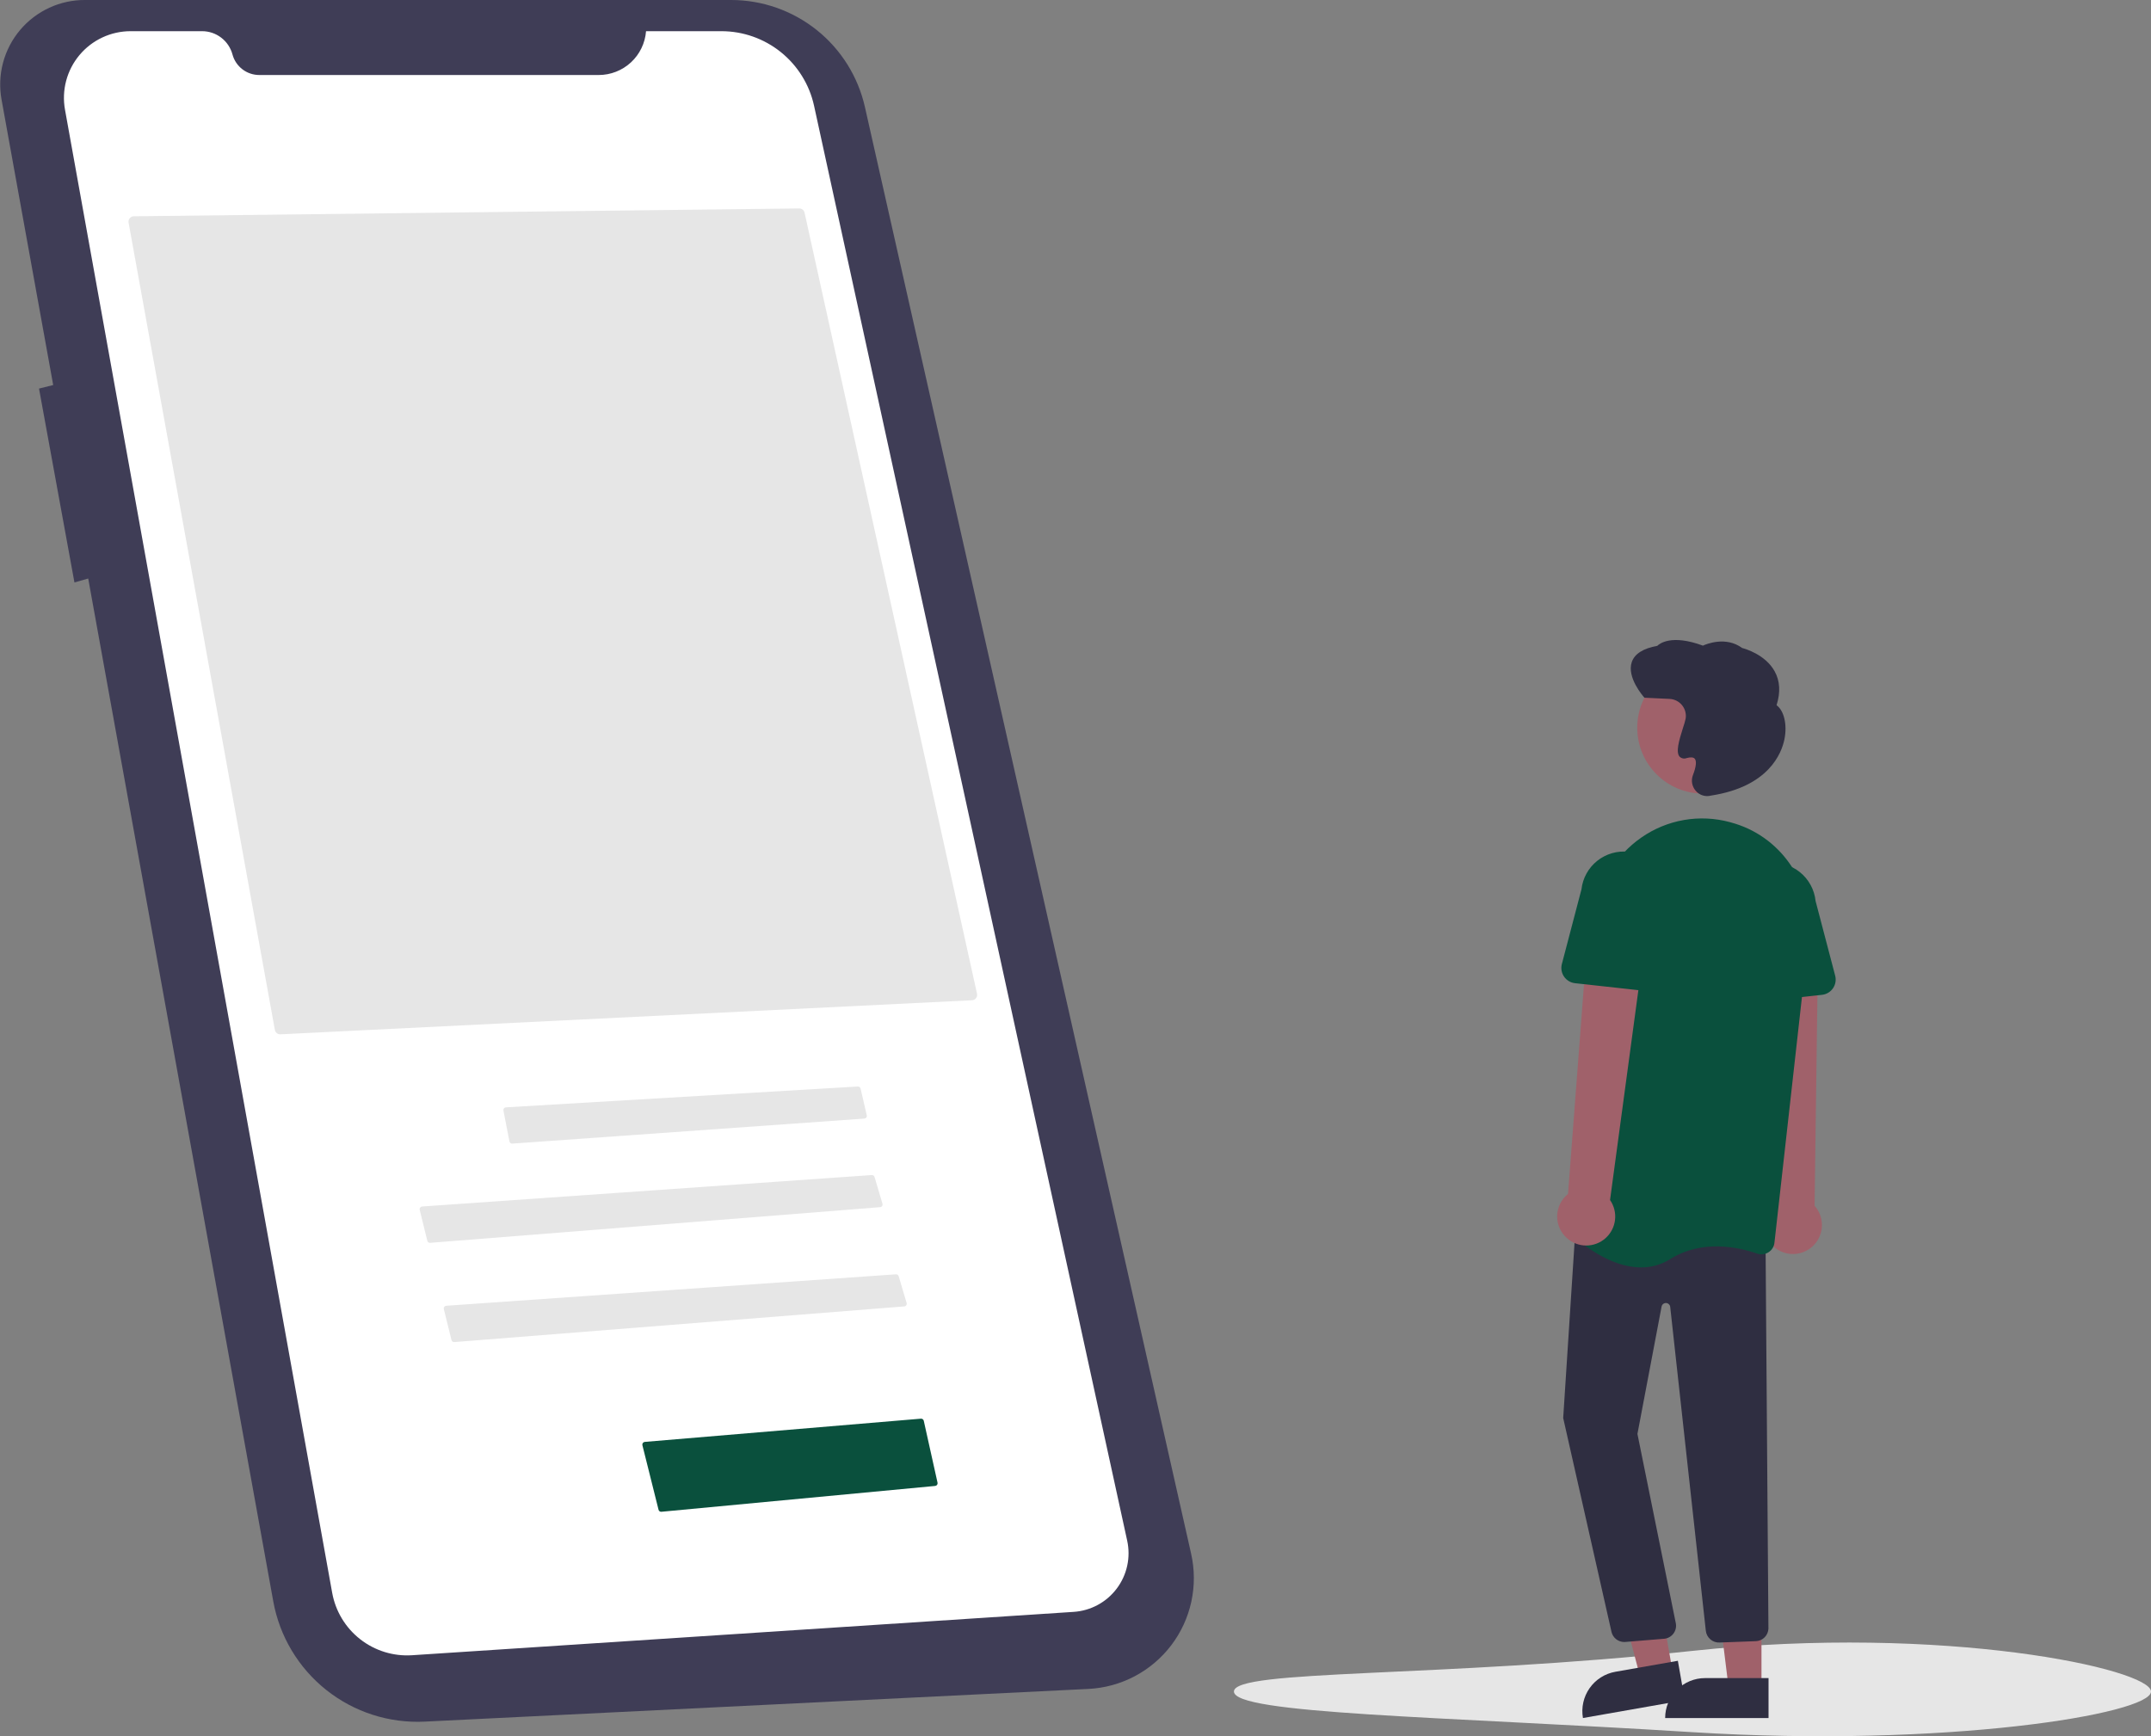 <svg width="602" height="486" viewBox="0 0 602 486" fill="none" xmlns="http://www.w3.org/2000/svg">
<rect x="0" y="0" width="602" height="486" fill="#808080" stroke="none"/>
<g clip-path="url(#clip0_974_1602)">
<path d="M23.904 -0.001H204.594C213.313 -0.001 221.773 2.965 228.584 8.41C235.394 13.856 240.148 21.456 242.066 29.962L333.363 434.924C334.359 439.341 334.377 443.923 333.415 448.347C332.453 452.772 330.535 456.932 327.795 460.537C325.055 464.142 321.559 467.104 317.554 469.215C313.548 471.326 309.129 472.536 304.607 472.758L118.856 481.91C108.91 482.4 99.125 479.255 91.327 473.06C83.53 466.866 78.252 458.046 76.48 448.247L24.687 161.935L20.834 163.036L10.921 108.769L14.887 107.777L0.431 27.857C-0.189 24.434 -0.046 20.916 0.85 17.555C1.746 14.193 3.373 11.071 5.614 8.41C7.856 5.749 10.656 3.616 13.816 2.161C16.977 0.707 20.419 -0.032 23.898 -0.003L23.904 -0.001Z" fill="#3F3D56"/>
<path d="M180.809 8.729H201.899C207.956 8.729 213.831 10.8 218.548 14.599C223.266 18.398 226.542 23.697 227.833 29.615L315.469 431.273C315.974 433.585 315.974 435.98 315.468 438.292C314.963 440.604 313.964 442.781 312.54 444.672C311.116 446.563 309.301 448.124 307.219 449.249C305.136 450.374 302.835 451.037 300.473 451.191L115.326 463.326C110.103 463.668 104.936 462.076 100.813 458.852C96.689 455.628 93.897 450.998 92.968 445.846L18.189 30.694C17.705 28.007 17.817 25.246 18.516 22.607C19.215 19.968 20.486 17.515 22.237 15.42C23.988 13.325 26.177 11.64 28.651 10.484C31.124 9.328 33.821 8.729 36.551 8.729H56.559C58.495 8.728 60.378 9.367 61.915 10.545C63.452 11.723 64.558 13.374 65.062 15.245C65.506 16.896 66.483 18.355 67.841 19.395C69.198 20.435 70.861 20.998 72.571 20.997H167.557C170.905 20.997 174.13 19.734 176.587 17.459C179.044 15.185 180.551 12.067 180.809 8.729Z" fill="white"/>
<path d="M78.459 289.522C78.099 289.534 77.747 289.417 77.466 289.191C77.186 288.965 76.995 288.646 76.93 288.292L35.986 62.319C35.947 62.104 35.955 61.883 36.009 61.672C36.063 61.461 36.162 61.263 36.3 61.093C36.436 60.925 36.607 60.789 36.802 60.694C36.996 60.599 37.21 60.549 37.426 60.546L223.705 58.346H223.723C224.061 58.349 224.388 58.466 224.651 58.679C224.913 58.892 225.096 59.188 225.168 59.519L273.436 278.157C273.483 278.371 273.484 278.592 273.438 278.805C273.392 279.019 273.3 279.22 273.169 279.395C273.039 279.568 272.873 279.711 272.682 279.813C272.49 279.915 272.279 279.973 272.063 279.984L78.459 289.522Z" fill="#E6E6E6"/>
<path d="M240.112 304.133C240.282 304.133 240.446 304.19 240.579 304.296C240.711 304.401 240.804 304.548 240.843 304.713L242.587 312.19C242.612 312.295 242.614 312.405 242.592 312.511C242.57 312.618 242.525 312.718 242.461 312.805C242.397 312.893 242.315 312.965 242.22 313.018C242.125 313.07 242.02 313.102 241.911 313.11L143.365 320.114C143.182 320.125 143.001 320.07 142.856 319.959C142.71 319.848 142.61 319.687 142.574 319.508L140.896 310.858C140.876 310.753 140.878 310.645 140.903 310.541C140.928 310.437 140.975 310.339 141.04 310.255C141.106 310.17 141.189 310.101 141.283 310.051C141.378 310.001 141.482 309.972 141.589 309.965L240.066 304.134L240.112 304.133Z" fill="#E6E6E6"/>
<path d="M120.383 347.887C120.206 347.901 120.029 347.851 119.884 347.747C119.739 347.643 119.637 347.49 119.594 347.317L117.458 338.649C117.432 338.543 117.429 338.432 117.45 338.325C117.472 338.217 117.516 338.116 117.58 338.027C117.645 337.939 117.727 337.866 117.823 337.813C117.919 337.76 118.025 337.728 118.134 337.72L243.985 328.918C244.156 328.905 244.326 328.951 244.467 329.048C244.607 329.146 244.71 329.289 244.757 329.454L246.977 336.944C247.008 337.052 247.016 337.164 246.998 337.275C246.981 337.385 246.939 337.49 246.876 337.582C246.812 337.674 246.73 337.751 246.633 337.807C246.536 337.863 246.429 337.897 246.317 337.906L120.383 347.887Z" fill="#E6E6E6"/>
<path d="M127.142 375.67C126.964 375.684 126.787 375.635 126.643 375.53C126.498 375.426 126.395 375.274 126.353 375.101L124.217 366.432C124.191 366.326 124.188 366.215 124.209 366.108C124.23 366.001 124.274 365.899 124.339 365.811C124.403 365.722 124.486 365.649 124.582 365.596C124.677 365.543 124.784 365.511 124.893 365.503L250.743 356.702C250.914 356.688 251.084 356.734 251.225 356.831C251.366 356.929 251.469 357.072 251.516 357.237L253.735 364.728C253.767 364.835 253.774 364.948 253.757 365.058C253.739 365.168 253.697 365.273 253.634 365.365C253.571 365.457 253.488 365.534 253.392 365.59C253.295 365.646 253.187 365.68 253.076 365.689L127.142 375.67Z" fill="#E6E6E6"/>
<path d="M345.342 473.486C345.342 479.771 402.869 480.44 473.671 484.865C544.411 489.286 602 479.771 602 473.486C602 467.202 544.142 454.557 473.671 462.107C402.869 469.693 345.342 467.202 345.342 473.486Z" fill="#E6E6E6"/>
<path d="M185.104 423.168C184.925 423.186 184.745 423.139 184.598 423.035C184.451 422.931 184.347 422.777 184.305 422.602L179.789 404.541C179.763 404.435 179.76 404.325 179.78 404.218C179.8 404.111 179.843 404.01 179.907 403.921C179.97 403.833 180.052 403.759 180.146 403.705C180.241 403.651 180.346 403.619 180.455 403.609L257.739 397.109C257.92 397.097 258.099 397.149 258.244 397.256C258.39 397.363 258.493 397.518 258.535 397.694L262.387 415.028C262.41 415.132 262.411 415.24 262.389 415.345C262.367 415.449 262.324 415.547 262.261 415.634C262.198 415.72 262.118 415.792 262.025 415.844C261.933 415.897 261.83 415.929 261.724 415.939L185.104 423.168Z" fill="#0A503D"/>
<path d="M497.161 349.57C496.188 348.903 495.373 348.031 494.773 347.015C494.174 345.999 493.804 344.863 493.691 343.689C493.578 342.515 493.723 341.33 494.118 340.218C494.512 339.106 495.145 338.095 495.973 337.254L492.844 267.402L508.775 269.19L507.849 337.515C509.17 338.999 509.901 340.915 509.903 342.901C509.906 344.888 509.179 346.806 507.861 348.292C506.543 349.778 504.725 350.728 502.753 350.963C500.78 351.198 498.79 350.701 497.16 349.567L497.161 349.57Z" fill="#A0616A"/>
<path d="M468.097 467.813L459.029 469.407L450.067 435.191L461.948 432.838L468.097 467.813Z" fill="#A0616A"/>
<path d="M443.02 480.902L471.517 475.892L469.582 464.882L452.095 467.956C449.174 468.47 446.578 470.122 444.876 472.55C443.174 474.978 442.506 477.982 443.02 480.902L443.02 480.902Z" fill="#2F2E41"/>
<path d="M492.985 472.353H483.778L479.399 436.842H492.986L492.985 472.353Z" fill="#A0616A"/>
<path d="M466.026 480.902L494.961 480.904L494.961 469.725L477.206 469.724C474.241 469.723 471.397 470.901 469.301 472.998C467.204 475.094 466.026 477.937 466.026 480.902Z" fill="#2F2E41"/>
<path d="M454.575 459.624C454.718 459.624 454.862 459.615 455.004 459.598L465.84 458.707C466.334 458.649 466.81 458.491 467.241 458.243C467.671 457.996 468.047 457.663 468.345 457.265C468.643 456.868 468.857 456.414 468.974 455.931C469.091 455.449 469.109 454.947 469.027 454.457L458.269 401.38L465.028 365.729C465.083 365.439 465.241 365.179 465.473 364.997C465.704 364.815 465.994 364.722 466.289 364.737C466.583 364.752 466.863 364.872 467.075 365.077C467.288 365.281 467.419 365.555 467.445 365.849L477.403 456.434C477.496 457.388 477.956 458.269 478.686 458.891C479.416 459.512 480.359 459.826 481.316 459.766L491.525 459.386C492.42 459.322 493.26 458.934 493.888 458.293C494.515 457.652 494.886 456.804 494.931 455.908L494.116 346.444L441.188 339.828L437.491 396.931L437.506 396.992L451.016 456.824C451.21 457.621 451.667 458.33 452.312 458.838C452.957 459.346 453.754 459.622 454.575 459.624Z" fill="#2F2E41"/>
<path d="M476.662 222.142C466.475 222.142 458.217 213.884 458.217 203.698C458.217 193.512 466.475 185.254 476.662 185.254C486.848 185.254 495.106 193.512 495.106 203.698C495.106 213.884 486.848 222.142 476.662 222.142Z" fill="#A0616A"/>
<path d="M459.283 354.772C462.168 354.789 464.997 353.98 467.436 352.44C476.372 346.856 486.518 349.075 491.772 350.895C492.294 351.078 492.849 351.14 493.398 351.077C493.947 351.015 494.475 350.829 494.942 350.534C495.403 350.244 495.793 349.853 496.083 349.392C496.372 348.93 496.553 348.408 496.612 347.866L506.165 262.54C507.766 248.243 499.154 234.802 485.688 230.58C485.182 230.421 484.667 230.271 484.145 230.129C479.954 228.993 475.566 228.789 471.288 229.531C467.01 230.274 462.947 231.945 459.384 234.427C455.756 236.936 452.721 240.21 450.493 244.018C448.266 247.826 446.901 252.076 446.493 256.469L438.45 342.368C438.395 342.924 438.47 343.485 438.669 344.007C438.868 344.53 439.185 344.998 439.596 345.377C442.417 347.984 450.601 354.771 459.283 354.772Z" fill="#0A503D"/>
<path d="M488.376 280.839L509.928 278.469C510.541 278.402 511.133 278.203 511.662 277.886C512.192 277.57 512.647 277.143 512.996 276.634C513.346 276.126 513.582 275.548 513.688 274.94C513.794 274.332 513.768 273.709 513.611 273.112L508.125 252.201C507.963 250.634 507.492 249.114 506.74 247.73C505.988 246.345 504.968 245.124 503.741 244.136C502.514 243.148 501.103 242.413 499.589 241.973C498.076 241.534 496.491 241.399 494.925 241.575C493.36 241.752 491.845 242.237 490.468 243.003C489.091 243.769 487.879 244.8 486.903 246.037C485.927 247.274 485.205 248.692 484.781 250.209C484.356 251.726 484.236 253.313 484.428 254.877L483.613 276.41C483.59 277.027 483.7 277.641 483.935 278.212C484.171 278.782 484.526 279.295 484.978 279.715C485.43 280.136 485.967 280.454 486.553 280.648C487.138 280.843 487.759 280.908 488.373 280.841L488.376 280.839Z" fill="#0A503D"/>
<path d="M438.537 346.58C437.652 345.801 436.948 344.837 436.476 343.757C436.004 342.676 435.774 341.505 435.803 340.326C435.832 339.147 436.119 337.988 436.644 336.932C437.169 335.876 437.92 334.948 438.842 334.214L444.154 264.494L459.765 268.009L450.604 335.905C451.737 337.536 452.231 339.527 451.994 341.499C451.757 343.471 450.804 345.288 449.317 346.604C447.829 347.92 445.91 348.645 443.924 348.641C441.938 348.636 440.022 347.903 438.54 346.58H438.537Z" fill="#A0616A"/>
<path d="M465.75 276.457C466.201 276.036 466.557 275.524 466.793 274.954C467.028 274.383 467.138 273.769 467.115 273.152L466.3 251.619C466.476 250.063 466.343 248.488 465.91 246.983C465.477 245.478 464.752 244.073 463.776 242.849C462.8 241.625 461.592 240.604 460.222 239.847C458.851 239.089 457.345 238.608 455.789 238.433C454.233 238.257 452.658 238.39 451.153 238.823C449.649 239.256 448.244 239.981 447.019 240.957C445.795 241.933 444.775 243.141 444.017 244.511C443.259 245.881 442.779 247.387 442.603 248.943L437.117 269.854C436.96 270.451 436.934 271.075 437.04 271.682C437.146 272.29 437.382 272.868 437.732 273.376C438.081 273.885 438.536 274.312 439.066 274.629C439.595 274.945 440.187 275.144 440.8 275.212L462.352 277.582C462.966 277.649 463.587 277.583 464.172 277.389C464.758 277.195 465.295 276.876 465.747 276.455L465.75 276.457Z" fill="#0A503D"/>
<path d="M477.759 222.836C478.087 222.836 478.415 222.798 478.735 222.723L478.829 222.7C495.045 220.222 498.629 210.826 499.415 206.904C500.229 202.843 499.303 198.923 497.207 197.4C498.35 193.795 498.166 190.596 496.662 187.891C494.033 183.175 488.34 181.583 487.575 181.385C483.026 178.029 477.583 180.269 476.592 180.724C467.792 177.468 464.427 180.178 463.82 180.783C459.887 181.49 457.489 183.009 456.693 185.301C455.198 189.604 459.926 194.958 460.128 195.184L460.233 195.301L467.277 195.637C467.945 195.669 468.6 195.841 469.197 196.142C469.795 196.443 470.322 196.866 470.746 197.384C471.169 197.902 471.479 198.503 471.655 199.149C471.832 199.795 471.87 200.47 471.768 201.131C471.578 201.985 471.337 202.826 471.047 203.651C469.846 207.41 468.945 210.622 470.106 211.843C470.369 212.079 470.694 212.236 471.042 212.297C471.391 212.357 471.749 212.318 472.077 212.185C473.179 211.89 473.926 211.952 474.298 212.368C474.877 213.014 474.7 214.648 473.801 216.968C473.519 217.702 473.443 218.499 473.582 219.273C473.72 220.047 474.068 220.768 474.587 221.359C474.977 221.82 475.464 222.19 476.011 222.445C476.559 222.7 477.156 222.834 477.76 222.836H477.759Z" fill="#2F2E41"/>
</g>
<defs>
<clipPath id="clip0_974_1602">
<rect width="601.941" height="486" fill="white" transform="matrix(-1 0 0 1 602 0)"/>
</clipPath>
</defs>
</svg>
